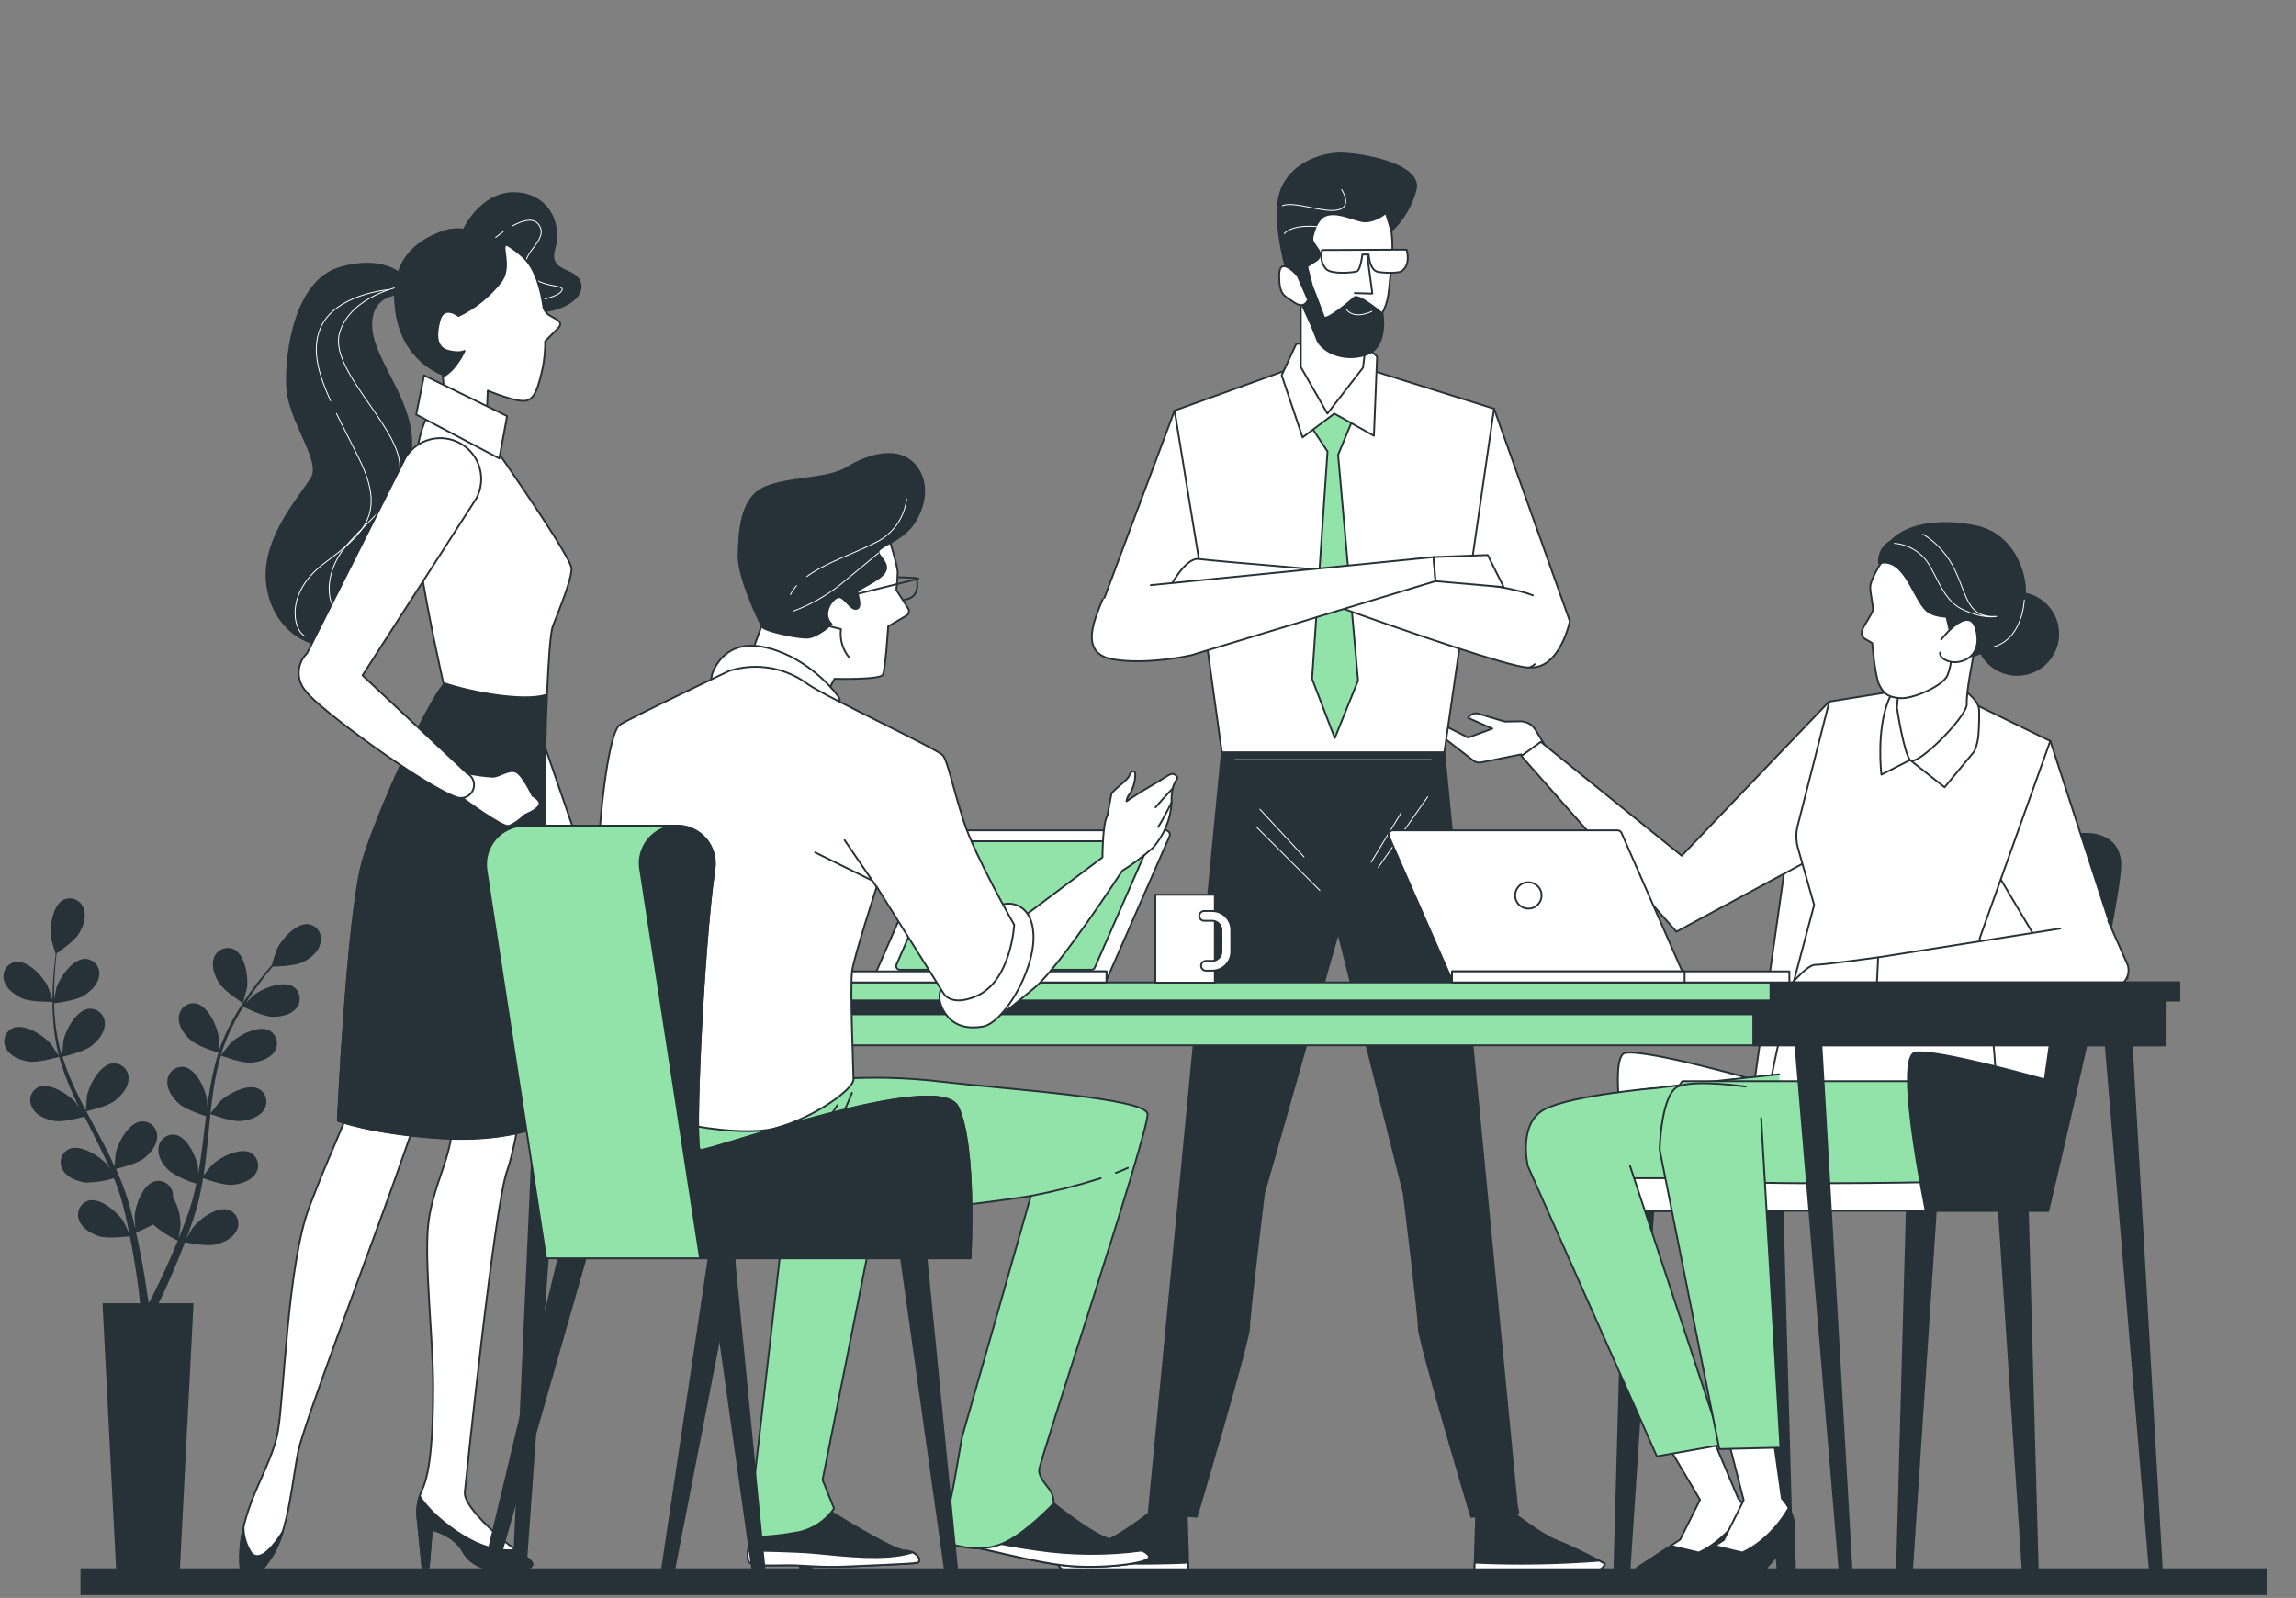 <svg width="546" height="380" viewBox="0 0 546 380" fill="none" xmlns="http://www.w3.org/2000/svg">
<rect x="0" y="0" width="546" height="380" fill="#808080" stroke="none"/>
<g style="mix-blend-mode:luminosity">
<path d="M460.411 286.947L454.596 374.779C454.563 375.225 454.364 375.643 454.037 375.949C453.71 376.255 453.279 376.426 452.832 376.428C452.596 376.428 452.363 376.38 452.147 376.288C451.93 376.197 451.734 376.062 451.57 375.892C451.407 375.723 451.279 375.522 451.195 375.302C451.111 375.083 451.072 374.848 451.081 374.613L453.471 286.947H460.411Z" fill="#263238" stroke="#263238" stroke-width="0.435" stroke-linecap="round" stroke-linejoin="round"/>
<path d="M475.289 286.947L481.104 374.779C481.133 375.224 481.33 375.642 481.655 375.948C481.98 376.254 482.409 376.425 482.855 376.428C483.091 376.428 483.325 376.38 483.542 376.289C483.759 376.197 483.956 376.062 484.121 375.893C484.285 375.724 484.414 375.523 484.499 375.303C484.585 375.083 484.626 374.849 484.619 374.613L482.203 286.998L475.289 286.947Z" fill="#263238" stroke="#263238" stroke-width="0.435" stroke-linecap="round" stroke-linejoin="round"/>
<path d="M416.981 286.947L422.797 374.779C422.826 375.224 423.023 375.642 423.348 375.948C423.673 376.254 424.102 376.425 424.548 376.428C424.784 376.428 425.017 376.38 425.235 376.289C425.452 376.197 425.649 376.062 425.813 375.893C425.978 375.724 426.107 375.523 426.192 375.303C426.278 375.083 426.318 374.849 426.312 374.613L423.883 286.998L416.981 286.947Z" fill="#263238" stroke="#263238" stroke-width="0.435" stroke-linecap="round" stroke-linejoin="round"/>
<path d="M393.221 286.947L387.406 374.779C387.374 375.225 387.174 375.643 386.847 375.949C386.52 376.255 386.09 376.426 385.642 376.428C385.407 376.426 385.174 376.378 384.957 376.285C384.741 376.193 384.545 376.058 384.38 375.889C384.216 375.72 384.087 375.521 384.001 375.301C383.915 375.082 383.873 374.848 383.878 374.613L386.307 286.998L393.221 286.947Z" fill="#263238" stroke="#263238" stroke-width="0.435" stroke-linecap="round" stroke-linejoin="round"/>
<path d="M494.537 198.401C494.537 198.401 436.511 196.229 431.603 196.229C426.695 196.229 425.558 198.401 425.558 198.401L417.276 256.798C417.276 256.798 391.522 249.449 386.473 250.408C381.425 251.366 388.966 288.009 388.966 288.009H418.107L418.631 285.811H484.428L501.899 202.581C500.838 198.772 494.537 198.401 494.537 198.401Z" fill="white" stroke="#263238" stroke-width="0.435" stroke-linecap="round" stroke-linejoin="round"/>
<path d="M472.452 234.93C472.452 234.93 478.357 273.273 471.583 277.746C470.535 278.436 464.847 281.708 459.53 281.172C455.261 280.737 425.098 281.172 425.098 281.172C425.098 281.172 420.906 273.196 420.062 267.317C419.219 261.438 425.814 236.208 425.814 236.208L472.452 234.93Z" fill="white" stroke="#263238" stroke-width="0.435" stroke-linecap="round" stroke-linejoin="round"/>
<path d="M423.052 255.471C423.052 255.471 379.392 260.008 377.334 261.235C375.277 262.462 365.832 270.706 367.455 276.061C369.078 281.416 364.988 281.825 368.733 282.656C372.478 283.487 425.558 283.474 425.558 283.474" fill="#92E3A9"/>
<path d="M423.052 255.471C423.052 255.471 379.392 260.008 377.334 261.235C375.277 262.462 365.832 270.706 367.455 276.061C369.078 281.416 364.988 281.825 368.733 282.656C372.478 283.487 425.558 283.474 425.558 283.474" stroke="#263238" stroke-width="0.435" stroke-linecap="round" stroke-linejoin="round"/>
<path d="M383.342 287.941H487.086V280.196H383.342V287.941Z" fill="white" stroke="#263238" stroke-width="0.435" stroke-linecap="round" stroke-linejoin="round"/>
<path d="M462.585 257.119H400.085C400.085 257.119 396.801 260.826 396.379 268.622C395.957 276.419 396.801 278.093 402.565 280.125C408.329 282.157 459.53 281.122 459.53 281.122" fill="#92E3A9"/>
<path d="M462.585 257.119H400.085C400.085 257.119 396.801 260.826 396.379 268.622C395.957 276.419 396.801 278.093 402.565 280.125C408.329 282.157 459.53 281.122 459.53 281.122" stroke="#263238" stroke-width="0.435" stroke-linecap="round" stroke-linejoin="round"/>
<path d="M413.339 356.298L406.795 340.795L396.072 342.827L404.277 356.656L399.548 366.127L389.323 372.812C389.323 372.812 388.135 373.987 393.247 373.591C398.36 373.195 408.968 373.591 408.968 373.591L415.652 365.731C415.652 365.731 418.081 361.73 413.339 356.298Z" fill="white" stroke="#263238" stroke-width="0.435" stroke-linecap="round" stroke-linejoin="round"/>
<path d="M416.201 363.072L416.47 373.208H414.872L412.738 368.146L416.201 363.072Z" fill="#263238" stroke="#263238" stroke-width="0.435" stroke-linecap="round" stroke-linejoin="round"/>
<path d="M408.98 373.642L415.665 365.781C415.665 365.781 417.39 362.854 415.013 358.637C410.258 366.765 403.932 369.207 403.932 369.207L397.337 367.622L389.336 372.862C389.336 372.862 388.147 374.038 393.259 373.642C398.372 373.245 408.98 373.642 408.98 373.642Z" fill="#263238" stroke="#263238" stroke-width="0.435" stroke-linecap="round" stroke-linejoin="round"/>
<path d="M387.636 277.295L409.555 343.565L394.001 346.326L363.326 277.308C363.326 277.308 360.86 267.006 367.442 263.722C374.024 260.437 393.387 258.775 393.387 258.775" fill="#92E3A9"/>
<path d="M387.636 277.295L409.555 343.565L394.001 346.326L363.326 277.308C363.326 277.308 360.86 267.006 367.442 263.722C374.024 260.437 393.387 258.775 393.387 258.775" stroke="#263238" stroke-width="0.435" stroke-linecap="round" stroke-linejoin="round"/>
<path d="M457.945 287.929C457.945 287.929 450.391 251.235 455.452 250.327C460.514 249.42 486.255 256.718 486.255 256.718L494.537 198.398C494.537 198.398 503.279 197.017 504.199 204.788C505.12 212.559 487.086 287.929 487.086 287.929H457.945Z" fill="#263238" stroke="#263238" stroke-width="0.435" stroke-linecap="round" stroke-linejoin="round"/>
<path d="M369.001 179.894L365.103 173.504C364.727 172.892 364.198 172.388 363.569 172.043C362.939 171.698 362.23 171.523 361.512 171.536L357.843 171.599L351.568 169.721C351.169 169.604 350.745 169.609 350.349 169.734C349.953 169.859 349.603 170.099 349.344 170.424L349.114 170.718L354.891 173.274L349.127 175.395L343.005 172.29C342.763 172.166 342.486 172.131 342.222 172.192C341.957 172.253 341.723 172.405 341.56 172.622C341.374 172.863 341.292 173.168 341.33 173.469C341.368 173.771 341.525 174.045 341.765 174.232L350.328 180.84C350.597 181.049 350.906 181.198 351.237 181.277C351.568 181.356 351.911 181.364 352.245 181.3L361.716 179.396L364.362 182.284L369.001 179.894Z" fill="white" stroke="#263238" stroke-width="0.435" stroke-linecap="round" stroke-linejoin="round"/>
<path d="M435.028 166.781L399.919 203.501L366.407 176.418L361.78 179.78L398.653 221.561L430.619 204.345L435.028 166.781Z" fill="white" stroke="#263238" stroke-width="0.435" stroke-linecap="round" stroke-linejoin="round"/>
<path d="M487.559 176.16L505.963 232.716L490.089 233.177L474.305 206.63C474.305 206.63 483.175 179.854 487.559 176.16Z" fill="white" stroke="#263238" stroke-width="0.435" stroke-linecap="round" stroke-linejoin="round"/>
<path d="M467.53 166.447L487.558 176.225L470.789 223.119L472.77 236.194L425.812 236.27L431.411 215.207L427.576 201.71C427.079 199.959 427.052 198.107 427.5 196.342L435.015 166.844L454.749 163.674L467.53 166.447Z" fill="white" stroke="#263238" stroke-width="0.435" stroke-linecap="round" stroke-linejoin="round"/>
<path d="M466.572 163.7C466.572 163.7 470.508 166.359 470.636 168.723C470.7 170.116 470.636 172.557 470.508 174.423C470.438 175.881 470.105 177.315 469.524 178.654L462.431 187.217L454.225 180.737L447.413 184.214C447.413 184.214 446.135 173.772 449.113 166.486C452.091 159.201 465.051 161.872 466.572 163.7Z" fill="white" stroke="#263238" stroke-width="0.435" stroke-linecap="round" stroke-linejoin="round"/>
<path d="M472.208 143.441C472.208 143.441 470.598 149.231 469.844 153.065C469.089 156.9 467.569 164.568 467.709 167.444C467.85 170.32 455.746 182.564 454.225 180.736C452.704 178.909 451.106 168.288 451.106 168.288L452.615 151.11C452.615 151.11 468.386 133.638 472.208 143.441Z" fill="white" stroke="#263238" stroke-width="0.435" stroke-linecap="round" stroke-linejoin="round"/>
<path d="M446.915 134.497C446.915 134.497 444.755 138.063 444.755 139.61C444.755 141.156 445.509 144.185 445.381 145.067C445.253 145.949 443.106 148.901 442.825 149.898C442.683 150.304 442.695 150.747 442.857 151.145C443.02 151.543 443.322 151.868 443.707 152.058C444.228 152.326 444.736 152.62 445.227 152.94C445.227 152.94 445.867 160.813 446.889 162.846C447.912 164.878 448.793 165.773 451.835 166.028C454.877 166.284 462.124 163.101 463.134 160.558C464.143 158.014 464.284 154.972 464.412 151.292C464.54 147.611 461.996 142.345 460.092 137.322C458.187 132.299 450.212 129.538 446.915 134.497Z" fill="white" stroke="#263238" stroke-width="0.435" stroke-linecap="round" stroke-linejoin="round"/>
<path d="M479.698 160.494C485.084 160.494 489.45 156.128 489.45 150.742C489.45 145.356 485.084 140.99 479.698 140.99C474.312 140.99 469.946 145.356 469.946 150.742C469.946 156.128 474.312 160.494 479.698 160.494Z" fill="#263238" stroke="#263238" stroke-width="0.435" stroke-linecap="round" stroke-linejoin="round"/>
<path d="M446.864 133.946C446.864 133.946 450.788 130.559 457.843 137.294C464.898 144.03 462.214 153.769 466.93 155.789C471.646 157.808 480.376 147.711 481.385 142.675C482.395 137.64 479.366 127.197 469.946 125.178C460.527 123.159 448.985 124.539 446.864 133.946Z" fill="#263238" stroke="#263238" stroke-width="0.435" stroke-linecap="round" stroke-linejoin="round"/>
<path d="M446.863 133.944C446.78 133.152 446.878 132.352 447.15 131.603C447.422 130.855 447.862 130.178 448.435 129.625C449.008 129.072 449.699 128.656 450.457 128.41C451.214 128.164 452.018 128.094 452.807 128.206C459.197 128.551 459.862 138.635 463.223 142.674C466.585 146.713 468.272 146.035 468.272 146.035C468.272 146.035 462.559 147.71 458.852 145.69C455.146 143.671 453.356 132.283 446.863 133.944Z" fill="#263238" stroke="#263238" stroke-width="0.435" stroke-linecap="round" stroke-linejoin="round"/>
<path d="M457.305 127.035C460.668 129.112 463.337 132.142 464.974 135.739C467.875 141.887 467.875 146.961 474.764 146.603C474.764 146.603 471.505 147.332 466.431 144.788C461.357 142.245 460.271 135.011 457.011 132.109C455.234 130.426 452.933 129.403 450.493 129.208" stroke="white" stroke-width="0.218" stroke-linecap="round" stroke-linejoin="round"/>
<path d="M481.385 142.674C481.385 142.674 481.091 151.902 474.011 153.844" stroke="white" stroke-width="0.218" stroke-linecap="round" stroke-linejoin="round"/>
<path d="M461.626 152.093C461.626 152.093 468.374 143.261 469.959 149.856C471.544 156.451 466.125 158.061 463.568 157.307C461.012 156.553 461.37 155.186 461.37 155.186" fill="white"/>
<path d="M461.626 152.093C461.626 152.093 468.374 143.261 469.959 149.856C471.544 156.451 466.125 158.061 463.568 157.307C461.012 156.553 461.37 155.186 461.37 155.186" stroke="#263238" stroke-width="0.435" stroke-linecap="round" stroke-linejoin="round"/>
<path d="M446.607 227.668C446.607 227.668 433.724 229.457 431.577 229.457C429.43 229.457 424.062 236.257 424.062 236.257H447.681L446.607 227.668Z" fill="white" stroke="#263238" stroke-width="0.435" stroke-linecap="round" stroke-linejoin="round"/>
<path d="M501.336 219.004L505.963 229.433C506.17 230.047 506.229 230.701 506.136 231.343C506.043 231.984 505.799 232.594 505.426 233.124C505.052 233.653 504.559 234.087 503.986 234.389C503.413 234.692 502.776 234.855 502.128 234.865L446.275 235.185L446.633 227.669L489.935 220.819" fill="white"/>
<path d="M501.336 219.004L505.963 229.433C506.17 230.047 506.229 230.701 506.136 231.343C506.043 231.984 505.799 232.594 505.426 233.124C505.052 233.653 504.559 234.087 503.986 234.389C503.413 234.692 502.776 234.855 502.128 234.865L446.275 235.185L446.633 227.669L489.935 220.819" stroke="#263238" stroke-width="0.435" stroke-linecap="round" stroke-linejoin="round"/>
<path d="M426.58 363.072L426.848 373.208H425.251L423.116 368.146L426.58 363.072Z" fill="#263238" stroke="#263238" stroke-width="0.435" stroke-linecap="round" stroke-linejoin="round"/>
<path d="M423.717 356.3L421.66 341.551L410.949 342.241L414.656 356.76L409.927 366.231L399.702 372.916C399.702 372.916 398.526 374.091 403.638 373.695C408.751 373.299 419.359 373.695 419.359 373.695L426.044 365.835C426.044 365.835 428.459 361.732 423.717 356.3Z" fill="white" stroke="#263238" stroke-width="0.435" stroke-linecap="round" stroke-linejoin="round"/>
<path d="M419.359 373.642L426.044 365.781C426.044 365.781 427.769 362.854 425.379 358.637C420.624 366.765 414.298 369.207 414.298 369.207L407.715 367.622L399.702 372.862C399.702 372.862 398.526 374.038 403.638 373.642C408.751 373.245 419.359 373.642 419.359 373.642Z" fill="#263238" stroke="#263238" stroke-width="0.435" stroke-linecap="round" stroke-linejoin="round"/>
<path d="M418.808 265.882L423.397 344.256L408.865 344.601L394.678 273.398C394.678 273.398 394.946 259.837 399.279 258.278C403.612 256.718 415.115 258.393 415.115 258.393" fill="#92E3A9"/>
<path d="M418.808 265.882L423.397 344.256L408.865 344.601L394.678 273.398C394.678 273.398 394.946 259.837 399.279 258.278C403.612 256.718 415.115 258.393 415.115 258.393" stroke="#263238" stroke-width="0.435" stroke-linecap="round" stroke-linejoin="round"/>
<path d="M355.287 97.188L373.321 147.737C373.321 147.737 370.944 159.176 363.786 158.703C356.629 158.23 354.724 148.21 352.82 146.778C350.916 145.347 348.053 134.38 348.053 134.38L355.287 97.188Z" fill="white" stroke="#263238" stroke-width="0.435" stroke-linecap="round" stroke-linejoin="round"/>
<path d="M308.636 87.057L279.316 97.639L290.564 178.94H343.465L355.287 97.192L323.641 87.287L308.636 87.057Z" fill="white" stroke="#263238" stroke-width="0.435" stroke-linecap="round" stroke-linejoin="round"/>
<path d="M311.46 100.982L315.69 107.36L312.022 161.449L317.416 175.534L322.95 161.833L318.208 108.165L322.017 98.95L316.739 92.01L311.46 100.982Z" fill="#92E3A9" stroke="#263238" stroke-width="0.435" stroke-linecap="round" stroke-linejoin="round"/>
<path d="M317.315 98.354L309.761 104.016L304.79 89.254L308.253 81.777L323.706 81.406L327.476 84.793L326.722 103.633L317.315 98.354Z" fill="white" stroke="#263238" stroke-width="0.435" stroke-linecap="round" stroke-linejoin="round"/>
<path d="M325.302 77.944L324.127 87.44L315.665 98.355L309.339 87.287V69.482C309.339 69.482 320.42 72.256 325.302 77.944Z" fill="white" stroke="#263238" stroke-width="0.435" stroke-linecap="round" stroke-linejoin="round"/>
<path d="M304.993 58.204C304.993 49.577 311.282 42.586 319.052 42.586C326.823 42.586 331.131 49.961 331.131 58.588C331.131 61.374 330.555 66.154 330.325 68.698C329.929 73.043 328.613 74.884 326.044 78.782C317.621 91.563 310.706 72.813 307.166 66.512C305.733 63.978 304.984 61.115 304.993 58.204Z" fill="white" stroke="#263238" stroke-width="0.435" stroke-linecap="round" stroke-linejoin="round"/>
<path d="M325.162 60.914L326.35 69.823L322.171 69.707" fill="white"/>
<path d="M325.162 60.914L326.35 69.823L322.171 69.707" stroke="#263238" stroke-width="0.435" stroke-linecap="round" stroke-linejoin="round"/>
<path d="M334.492 59.369L314.401 59.459C314.154 60.24 314.116 61.072 314.291 61.873C314.466 62.673 314.847 63.414 315.397 64.022C316.676 65.3 321.877 64.852 322.708 64.52C323.539 64.188 323.986 60.532 323.986 60.532H325.482C325.482 60.532 325.648 64.367 327.795 64.686C329.942 65.006 332.741 64.903 333.278 64.52C335.655 62.922 334.492 59.369 334.492 59.369Z" fill="white" stroke="#263238" stroke-width="0.435" stroke-linecap="round" stroke-linejoin="round"/>
<path d="M307.473 67.959C307.473 67.959 311.998 77.225 313.071 80.433C314.145 83.642 319.462 86.147 324.843 84.357C330.223 82.568 328.766 74.605 328.766 74.605C328.766 74.605 323.053 69.723 321.992 70.771C320.932 71.819 315.206 76.484 314.848 75.411C314.49 74.337 311.998 67.921 311.998 67.921L310.835 63.371L313.225 61.837C313.57 61.55 313.794 61.143 313.853 60.698C313.912 60.253 313.802 59.802 313.544 59.434L312.419 57.811C312.281 57.612 312.183 57.388 312.133 57.151C312.082 56.913 312.08 56.669 312.125 56.431C312.419 55.038 313.225 52.149 315.091 51.318C317.647 50.257 320.753 51.804 323.616 52.52C326.479 53.235 329.584 50.654 329.584 50.654L330.862 54.897C333.696 52.237 335.71 48.822 336.665 45.056C338.097 38.984 323.462 36.492 318.772 36.492C314.081 36.492 306.642 39.048 304.495 45.771C302.348 52.494 306.208 66.758 307.473 67.959Z" fill="#263238" stroke="#263238" stroke-width="0.435" stroke-linecap="round" stroke-linejoin="round"/>
<path d="M319.052 45.092C319.052 45.092 321.711 49.08 318.221 49.91C314.732 50.741 307.933 47.75 304.942 48.913" stroke="white" stroke-width="0.218" stroke-linecap="round" stroke-linejoin="round"/>
<path d="M313.071 53.887C313.071 53.887 307.6 53.222 305.402 55.548" stroke="white" stroke-width="0.218" stroke-linecap="round" stroke-linejoin="round"/>
<path d="M326.235 74.043C326.235 74.043 322.209 76.139 320.215 73.647" stroke="white" stroke-width="0.218" stroke-linecap="round" stroke-linejoin="round"/>
<path d="M308.15 65.134C308.15 65.134 304.2 60.788 304.2 65.53C304.2 70.272 305.389 70.272 307.753 71.92C310.118 73.569 310.923 71.524 310.923 71.524" fill="white"/>
<path d="M308.15 65.134C308.15 65.134 304.2 60.788 304.2 65.53C304.2 70.272 305.389 70.272 307.753 71.92C310.118 73.569 310.923 71.524 310.923 71.524" stroke="#263238" stroke-width="0.435" stroke-linecap="round" stroke-linejoin="round"/>
<path d="M360.885 359.75H361.063L360.718 358.012L343.464 178.949H290.563L273.168 359.738H273.36L284.581 360.696C284.581 360.696 297.03 318.902 297.03 315.783C297.03 312.665 300.583 283.831 300.583 283.831L318.234 221.779L333.84 283.831C333.84 283.831 337.393 312.729 337.393 315.783C337.393 318.838 349.854 360.722 349.854 360.722L360.412 359.814H360.885V359.75Z" fill="#263238" stroke="#263238" stroke-width="0.435" stroke-linecap="round" stroke-linejoin="round"/>
<path d="M339.515 189.482L327.744 206.29" stroke="white" stroke-width="0.218" stroke-linecap="round" stroke-linejoin="round"/>
<path d="M333.214 193.268L326.069 205.039" stroke="white" stroke-width="0.218" stroke-linecap="round" stroke-linejoin="round"/>
<path d="M299.6 192.438L310.093 203.774" stroke="white" stroke-width="0.218" stroke-linecap="round" stroke-linejoin="round"/>
<path d="M298.756 196.627L313.876 211.76" stroke="white" stroke-width="0.218" stroke-linecap="round" stroke-linejoin="round"/>
<path d="M293.707 180.664H340.358" stroke="white" stroke-width="0.218" stroke-linecap="round" stroke-linejoin="round"/>
<path d="M273.36 359.742C273.36 359.742 266.624 365.046 262.739 366.503C258.853 367.96 251.594 371.833 251.594 371.833C251.594 371.833 251.594 374.261 257.895 374.261H282.626L282.204 359.742H273.36Z" fill="#263238" stroke="#263238" stroke-width="0.435" stroke-linecap="round" stroke-linejoin="round"/>
<path d="M282.536 371.614C272.661 372.065 262.766 371.907 252.91 371.141L251.632 371.831C251.632 371.831 251.632 374.259 257.933 374.259H282.664L282.536 371.614Z" fill="white" stroke="#263238" stroke-width="0.435" stroke-linecap="round" stroke-linejoin="round"/>
<path d="M359.862 359.742C359.862 359.742 366.611 365.046 370.483 366.503C374.356 367.96 381.641 371.833 381.641 371.833C381.641 371.833 381.641 374.261 375.327 374.261H350.609L351.056 359.742H359.862Z" fill="#263238" stroke="#263238" stroke-width="0.435" stroke-linecap="round" stroke-linejoin="round"/>
<path d="M350.686 371.614C360.561 372.065 370.456 371.907 380.312 371.141L381.59 371.831C381.59 371.831 381.59 374.259 375.276 374.259H350.609L350.686 371.614Z" fill="white" stroke="#263238" stroke-width="0.435" stroke-linecap="round" stroke-linejoin="round"/>
<path d="M279.316 97.635L259.838 149.641H278.524L285.502 135.454L279.316 97.635Z" fill="white" stroke="#263238" stroke-width="0.435" stroke-linecap="round" stroke-linejoin="round"/>
<path d="M364.528 141.589C356.731 138.368 331.719 136.771 330.415 136.771C329.111 136.771 288.455 133.422 285.119 132.936C281.783 132.451 277.961 140.094 277.961 140.094L295.599 139.608L317.059 143.902C317.059 143.902 360.514 159.636 363.786 158.69C364.232 158.542 364.636 158.287 364.962 157.949" fill="white"/>
<path d="M364.528 141.589C356.731 138.368 331.719 136.771 330.415 136.771C329.111 136.771 288.455 133.422 285.119 132.936C281.783 132.451 277.961 140.094 277.961 140.094L295.599 139.608L317.059 143.902C317.059 143.902 360.514 159.636 363.786 158.69C364.232 158.542 364.636 158.287 364.962 157.949" stroke="#263238" stroke-width="0.435" stroke-linecap="round" stroke-linejoin="round"/>
<path d="M273.667 139.148L340.896 132.477L341.382 138.19L283.202 155.84C283.202 155.84 272.722 158.218 264.606 156.786C256.49 155.355 260.324 147.251 262.228 142.484" fill="white"/>
<path d="M273.667 139.148L340.896 132.477L341.382 138.19L283.202 155.84C283.202 155.84 272.722 158.218 264.606 156.786C256.49 155.355 260.324 147.251 262.228 142.484" stroke="#263238" stroke-width="0.435" stroke-linecap="round" stroke-linejoin="round"/>
<path d="M340.908 132.478L353.779 131.992L357.588 139.622L341.381 138.204L340.908 132.478Z" fill="white" stroke="#263238" stroke-width="0.435" stroke-linecap="round" stroke-linejoin="round"/>
<path d="M426.632 244.613L437.611 375.325C437.64 375.52 437.708 375.707 437.812 375.874C437.916 376.042 438.053 376.186 438.214 376.299C438.376 376.411 438.559 376.489 438.752 376.529C438.945 376.568 439.144 376.567 439.336 376.527C439.665 376.445 439.954 376.248 440.148 375.971C440.343 375.694 440.432 375.356 440.397 375.019L432.92 244.652L426.632 244.613Z" fill="#263238" stroke="#263238" stroke-width="0.435" stroke-linecap="round" stroke-linejoin="round"/>
<path d="M500.417 244.613L511.434 375.76C511.461 375.956 511.529 376.143 511.632 376.312C511.735 376.48 511.872 376.625 512.034 376.738C512.196 376.851 512.38 376.929 512.574 376.967C512.767 377.006 512.967 377.004 513.16 376.961C513.489 376.88 513.777 376.683 513.972 376.405C514.167 376.128 514.255 375.79 514.221 375.453L506.718 244.613H500.417Z" fill="#263238" stroke="#263238" stroke-width="0.435" stroke-linecap="round" stroke-linejoin="round"/>
<path d="M195.921 244.613L190.182 374.188C190.15 374.528 190.241 374.868 190.438 375.147C190.635 375.426 190.925 375.625 191.256 375.709C191.445 375.758 191.644 375.765 191.837 375.731C192.03 375.696 192.213 375.621 192.374 375.509C192.535 375.398 192.671 375.253 192.771 375.084C192.871 374.916 192.934 374.728 192.955 374.533L202.247 244.613H195.921Z" fill="#263238" stroke="#263238" stroke-width="0.435" stroke-linecap="round" stroke-linejoin="round"/>
<path d="M127.913 244.616L122.136 373.705C122.108 374.046 122.201 374.386 122.4 374.664C122.599 374.943 122.891 375.142 123.223 375.225C123.413 375.272 123.61 375.278 123.802 375.243C123.994 375.207 124.177 375.131 124.337 375.02C124.498 374.909 124.633 374.765 124.734 374.598C124.835 374.43 124.899 374.244 124.923 374.05L134.176 244.564L127.913 244.616Z" fill="#263238" stroke="#263238" stroke-width="0.435" stroke-linecap="round" stroke-linejoin="round"/>
<path d="M514.784 237.365H123.823V248.587H514.784V237.365Z" fill="#92E3A9" stroke="#263238" stroke-width="0.435" stroke-linecap="round" stroke-linejoin="round"/>
<path d="M514.784 237.365H123.823V241.212H514.784V237.365Z" fill="#263238" stroke="#263238" stroke-width="0.435" stroke-linecap="round" stroke-linejoin="round"/>
<path d="M514.771 237.365H416.944V248.587H514.771V237.365Z" fill="#263238" stroke="#263238" stroke-width="0.435" stroke-linecap="round" stroke-linejoin="round"/>
<path d="M518.26 233.633H120.333V237.914H518.26V233.633Z" fill="#92E3A9" stroke="#263238" stroke-width="0.435" stroke-linecap="round" stroke-linejoin="round"/>
<path d="M518.247 233.633H421.021V237.914H518.247V233.633Z" fill="#263238" stroke="#263238" stroke-width="0.435" stroke-linecap="round" stroke-linejoin="round"/>
<path d="M208.971 233.252H262.37C262.574 233.253 262.773 233.195 262.944 233.083C263.114 232.972 263.248 232.813 263.329 232.626L278.117 198.909C278.185 198.751 278.212 198.579 278.197 198.407C278.181 198.236 278.123 198.071 278.028 197.928C277.933 197.784 277.804 197.667 277.652 197.586C277.5 197.505 277.33 197.464 277.158 197.465H223.759C223.559 197.465 223.363 197.523 223.195 197.632C223.027 197.74 222.894 197.896 222.813 198.078L208.076 231.795C208.007 231.949 207.977 232.117 207.988 232.285C207.999 232.453 208.051 232.616 208.139 232.76C208.227 232.903 208.349 233.023 208.494 233.109C208.639 233.195 208.803 233.244 208.971 233.252Z" fill="white" stroke="#263238" stroke-width="0.435" stroke-linecap="round" stroke-linejoin="round"/>
<path d="M213.98 230.621H259.545C259.715 230.621 259.882 230.572 260.025 230.479C260.168 230.386 260.281 230.253 260.35 230.097L272.965 201.327C273.033 201.191 273.065 201.04 273.058 200.888C273.051 200.737 273.004 200.589 272.923 200.461C272.842 200.332 272.729 200.227 272.596 200.154C272.462 200.082 272.312 200.046 272.16 200.049H226.595C226.421 200.048 226.25 200.098 226.105 200.194C225.959 200.289 225.845 200.426 225.777 200.586L213.188 229.382C213.129 229.515 213.103 229.661 213.114 229.806C213.125 229.951 213.172 230.092 213.251 230.215C213.329 230.337 213.437 230.439 213.564 230.51C213.691 230.581 213.834 230.619 213.98 230.621Z" fill="#92E3A9" stroke="#263238" stroke-width="0.435" stroke-linecap="round" stroke-linejoin="round"/>
<path d="M263.111 231.014H182.884V233.634H263.111V231.014Z" fill="white" stroke="#263238" stroke-width="0.435" stroke-linecap="round" stroke-linejoin="round"/>
<path d="M263.123 231.014H224.23V233.634H263.123V231.014Z" fill="white" stroke="#263238" stroke-width="0.435" stroke-linecap="round" stroke-linejoin="round"/>
<path d="M288.89 212.777H274.742V233.687H288.89V212.777Z" fill="white" stroke="#263238" stroke-width="0.435" stroke-linecap="round" stroke-linejoin="round"/>
<path d="M288.264 230.833H286.782C286.473 230.833 286.177 230.711 285.959 230.493C285.741 230.275 285.619 229.979 285.619 229.67C285.619 229.362 285.741 229.066 285.959 228.848C286.177 228.63 286.473 228.507 286.782 228.507H288.264C288.85 228.504 289.41 228.27 289.824 227.856C290.238 227.442 290.472 226.882 290.475 226.296V221.184C290.472 220.598 290.238 220.038 289.824 219.624C289.41 219.21 288.85 218.976 288.264 218.973H286.36C286.207 218.973 286.056 218.943 285.915 218.884C285.774 218.826 285.645 218.74 285.537 218.632C285.429 218.524 285.344 218.396 285.285 218.255C285.227 218.114 285.197 217.962 285.197 217.81C285.197 217.657 285.227 217.506 285.285 217.364C285.344 217.223 285.429 217.095 285.537 216.987C285.645 216.879 285.774 216.793 285.915 216.735C286.056 216.677 286.207 216.646 286.36 216.646H288.264C288.86 216.646 289.45 216.764 290.001 216.992C290.551 217.22 291.051 217.554 291.473 217.975C291.894 218.397 292.228 218.897 292.456 219.447C292.684 219.998 292.802 220.588 292.802 221.184V226.296C292.802 226.892 292.684 227.482 292.456 228.033C292.228 228.583 291.894 229.083 291.473 229.505C291.051 229.926 290.551 230.26 290.001 230.488C289.45 230.716 288.86 230.833 288.264 230.833Z" fill="white" stroke="#263238" stroke-width="0.435" stroke-linecap="round" stroke-linejoin="round"/>
<path d="M399.434 233.252H346.035C345.834 233.251 345.637 233.191 345.469 233.08C345.301 232.969 345.169 232.811 345.089 232.626L330.301 198.909C330.234 198.752 330.206 198.581 330.221 198.41C330.236 198.24 330.293 198.076 330.386 197.933C330.48 197.79 330.608 197.672 330.758 197.591C330.908 197.509 331.076 197.466 331.247 197.465H384.647C384.849 197.464 385.046 197.521 385.216 197.63C385.387 197.739 385.522 197.895 385.605 198.078L400.393 231.795C400.46 231.954 400.487 232.127 400.472 232.299C400.456 232.47 400.398 232.636 400.304 232.78C400.209 232.924 400.08 233.043 399.928 233.125C399.777 233.207 399.607 233.251 399.434 233.252Z" fill="white" stroke="#263238" stroke-width="0.435" stroke-linecap="round" stroke-linejoin="round"/>
<path d="M345.294 233.633H425.521V231.013H345.294V233.633Z" fill="white" stroke="#263238" stroke-width="0.435" stroke-linecap="round" stroke-linejoin="round"/>
<path d="M345.293 233.633H400.609V231.013H345.293V233.633Z" fill="white" stroke="#263238" stroke-width="0.435" stroke-linecap="round" stroke-linejoin="round"/>
<path d="M366.229 211.463C366.518 212.01 366.64 212.631 366.578 213.247C366.516 213.863 366.274 214.447 365.881 214.926C365.489 215.404 364.964 215.757 364.372 215.939C363.781 216.12 363.148 216.123 362.555 215.947C361.961 215.771 361.433 215.424 361.036 214.949C360.639 214.474 360.392 213.892 360.324 213.277C360.256 212.661 360.372 212.04 360.656 211.49C360.94 210.94 361.38 210.486 361.922 210.185C362.662 209.785 363.532 209.695 364.339 209.934C365.147 210.174 365.826 210.724 366.229 211.463Z" fill="white" stroke="#263238" stroke-width="0.435" stroke-linecap="round" stroke-linejoin="round"/>
<path d="M116.524 112.219L120.461 151.112L138.354 202.914L132.232 206.416L111.22 158.998L100.727 118.29C100.727 118.29 99.845 106.046 104.229 104.231C108.613 102.416 114.773 104.346 116.524 112.219Z" fill="white" stroke="#263238" stroke-width="0.435" stroke-linecap="round" stroke-linejoin="round"/>
<path d="M138.405 202.965C138.405 202.965 142.342 211.285 142.789 213.471C143.237 215.656 143.684 220.117 141.958 222.111C139.875 224.514 137.971 222.66 137.971 222.66C137.971 222.66 132.718 221.382 132.718 216.973C132.718 212.563 132.283 206.467 132.283 206.467L138.405 202.965Z" fill="white" stroke="#263238" stroke-width="0.435" stroke-linecap="round" stroke-linejoin="round"/>
<path d="M134.111 216.016L141.486 217.933" stroke="#263238" stroke-width="0.435" stroke-linecap="round" stroke-linejoin="round"/>
<path d="M135.875 211.042L137.971 214.339C137.971 214.339 133.088 222.685 135.708 220.5C138.328 218.314 143.224 215.656 142.789 213.47C142.049 211.177 141.072 208.966 139.875 206.875" fill="white"/>
<path d="M135.875 211.042L137.971 214.339C137.971 214.339 133.088 222.685 135.708 220.5C138.328 218.314 143.224 215.656 142.789 213.47C142.049 211.177 141.072 208.966 139.875 206.875" stroke="#263238" stroke-width="0.435" stroke-linecap="round" stroke-linejoin="round"/>
<path d="M95.601 65.482C95.601 65.482 91.102 60.625 80.724 63.744C70.346 66.863 67.943 83.478 68.263 91.773C68.582 100.068 76.57 109.424 74.155 113.577C71.739 117.731 62.728 127.419 63.419 137.861C64.109 148.304 72.761 156.547 85.223 152.739C97.684 148.93 95.601 133.682 93.122 128.109C90.642 122.537 95.895 120.147 97.621 108.03C99.346 95.914 88.278 85.881 88.278 77.228C88.278 68.575 97.224 69.968 97.224 69.968L95.601 65.482Z" fill="#263238" stroke="#263238" stroke-width="0.435" stroke-linecap="round" stroke-linejoin="round"/>
<path d="M80.009 98.328C81.645 101.702 83.549 105.307 85.441 109.192C91.755 122.075 86.821 126.728 77.223 133.86C67.624 140.991 69.822 149.759 72.289 151.114" stroke="white" stroke-width="0.218" stroke-linecap="round" stroke-linejoin="round"/>
<path d="M92.304 68.893C92.304 68.893 79.421 69.992 76.123 78.21C74.129 83.207 75.663 88.805 78.603 95.324" stroke="white" stroke-width="0.218" stroke-linecap="round" stroke-linejoin="round"/>
<path d="M82.885 147.904C83.876 148.277 84.933 148.442 85.991 148.39" stroke="white" stroke-width="0.218" stroke-linecap="round" stroke-linejoin="round"/>
<path d="M95.601 68.035C95.601 68.035 83.536 70.221 80.8 78.989C78.065 87.756 94.233 100.716 95.051 110.251C95.869 119.786 84.354 125.358 80.264 132.759C77.388 137.948 77.707 143.661 80.737 146.537" stroke="white" stroke-width="0.218" stroke-linecap="round" stroke-linejoin="round"/>
<path d="M126.557 244.504C126.557 244.504 123.579 270.219 120.589 278.425C117.598 286.63 110.901 351.111 110.53 354.843C110.159 358.575 120.218 367.138 124.321 369.758C128.424 372.379 126.557 373.107 122.084 373.478C117.611 373.848 112.396 373.107 110.159 369.004C107.923 364.902 102.695 363.79 102.695 363.79L101.954 372.736H100.459L99.347 361.553C98.966 359.014 99.354 356.419 100.459 354.102C102.325 349.999 103.015 341.423 103.015 329.818C103.015 318.212 100.778 299.616 101.89 290.669C103.002 281.722 107.488 275.012 107.488 267.561C107.488 260.11 107.859 248.926 107.859 248.926L126.557 244.504Z" fill="white" stroke="#263238" stroke-width="0.435" stroke-linecap="round" stroke-linejoin="round"/>
<path d="M99.347 361.555C99.05 359.632 99.212 357.665 99.82 355.816C102.133 359.727 108.766 365.032 113.879 367.14C116.651 368.341 119.673 368.849 122.685 368.623C123.286 369.07 123.848 369.454 124.321 369.761C128.424 372.317 126.558 373.109 122.084 373.48C117.611 373.851 112.396 373.109 110.159 369.006C107.923 364.904 102.695 363.792 102.695 363.792L101.954 372.739H100.459L99.347 361.555Z" fill="#263238" stroke="#263238" stroke-width="0.435" stroke-linecap="round" stroke-linejoin="round"/>
<path d="M104.932 248.606C104.932 248.606 98.541 267.611 92.636 284.01C86.732 300.408 72.506 338.061 71.011 344.771C69.516 351.481 68.774 363.789 64.62 370.128C60.467 376.468 56.415 379.446 57.156 368.262C57.898 357.079 64.62 348.874 66.103 340.297C67.585 331.721 68.34 300.791 73.554 287C78.769 273.21 84.367 262.026 85.057 257.923C85.567 253.841 85.815 249.73 85.799 245.615L104.932 248.606Z" fill="white" stroke="#263238" stroke-width="0.435" stroke-linecap="round" stroke-linejoin="round"/>
<path d="M57.922 363.471C57.977 365.579 58.634 367.628 59.814 369.376C61.961 371.778 65.425 367.113 67.227 364.263C66.637 366.319 65.778 368.287 64.671 370.117C60.568 376.444 56.465 379.434 57.206 368.251C57.33 366.642 57.569 365.045 57.922 363.471Z" fill="#263238" stroke="#263238" stroke-width="0.435" stroke-linecap="round" stroke-linejoin="round"/>
<path d="M101.992 98.584C101.992 98.584 99.755 100.45 98.26 113.129C96.764 125.808 106.095 165.314 106.095 165.314C106.095 165.314 90.067 191.566 86.335 204.616C82.603 217.665 80.366 266.553 80.366 266.553C80.366 266.553 88.201 269.544 104.228 270.656C120.256 271.768 128.832 267.678 128.832 267.678C128.832 267.678 129.573 197.906 129.573 187.157C129.573 176.408 130.327 151.958 131.439 148.98C132.551 146.002 135.913 138.167 135.913 135.189C135.913 132.211 113.495 100.45 113.495 100.45L101.992 98.584Z" fill="white" stroke="#263238" stroke-width="0.435" stroke-linecap="round" stroke-linejoin="round"/>
<path d="M86.297 204.613C89.237 194.388 101.404 167.19 105.75 162.512C112.358 164.71 124.41 166.883 129.791 165.272C129.625 169.107 129.535 183.422 129.535 187.09C129.535 197.903 128.794 267.611 128.794 267.611C128.794 267.611 120.218 271.713 104.19 270.589C88.163 269.464 80.328 266.486 80.328 266.486C80.328 266.486 82.565 217.662 86.297 204.613Z" fill="#263238" stroke="#263238" stroke-width="0.435" stroke-linecap="round" stroke-linejoin="round"/>
<path d="M110.261 54.642C110.261 54.642 114.262 45.926 122.173 45.926C130.085 45.926 133.599 52.955 131.848 59.103C130.097 65.251 137.114 63.5 137.996 67.462C138.878 71.424 132.283 74.044 128.768 74.044C125.253 74.044 110.261 54.642 110.261 54.642Z" fill="#263238" stroke="#263238" stroke-width="0.435" stroke-linecap="round" stroke-linejoin="round"/>
<path d="M121.816 53.747C124.168 52.469 126.928 51.548 128.206 53.542C130.673 57.377 123.005 60.393 125.471 64.508C127.938 68.624 133.971 67.525 133.69 68.892C133.408 70.26 129.587 71.078 129.587 71.078" stroke="white" stroke-width="0.218" stroke-linecap="round" stroke-linejoin="round"/>
<path d="M117.79 56.534C117.79 56.534 118.544 55.882 119.669 55.09" stroke="white" stroke-width="0.218" stroke-linecap="round" stroke-linejoin="round"/>
<path d="M130.545 74.925C129.986 74.509 129.545 73.954 129.267 73.314C128.628 68.598 127.248 63.959 124.64 61.351C120.696 57.638 115.666 55.287 110.287 54.641C108.694 54.407 107.069 54.556 105.545 55.076C98.758 57.453 92.93 62.144 94.183 73.455C95.563 85.917 105.264 89.035 105.264 89.035L105.954 96.704L115.642 101.203L115.987 92.895C115.987 92.895 122.557 95.656 124.934 95.311C127.311 94.966 128.053 91.847 129.088 87.348C129.468 85.295 129.656 83.211 129.65 81.124L132.552 78.235C134.2 76.561 132.577 76.152 130.545 74.925Z" fill="white" stroke="#263238" stroke-width="0.435" stroke-linecap="round" stroke-linejoin="round"/>
<path d="M94.157 73.455C92.879 62.144 98.733 57.453 105.519 55.076C107.043 54.556 108.669 54.407 110.261 54.641C113.928 55.132 117.458 56.357 120.639 58.245C118.697 57.849 122.007 63.562 118.965 67.192C116.301 70.562 112.905 73.281 109.034 75.142C109.034 75.142 105.583 72.369 104.535 76.177C103.487 79.986 103.845 82.747 106.619 83.45C109.392 84.153 110.453 83.45 110.453 83.45C110.453 83.45 108.612 87.808 105.34 89.61V88.984C105.34 88.984 95.601 85.929 94.157 73.455Z" fill="#263238" stroke="#263238" stroke-width="0.435" stroke-linecap="round" stroke-linejoin="round"/>
<path d="M120.588 98.954L118.735 109.025L98.976 98.583L100.842 89.266L120.588 98.954Z" fill="white" stroke="#263238" stroke-width="0.435" stroke-linecap="round" stroke-linejoin="round"/>
<path d="M111.041 183.873C113.087 184.311 115.164 184.592 117.253 184.716C118.876 184.614 121.087 182.786 122.723 183.566C124.359 184.346 126.647 189.266 126.647 189.266C126.647 189.266 128.819 190.366 128.193 191.529C127.567 192.692 124.883 193.765 124.883 193.765C124.883 193.765 122.327 196.181 120.844 196.424C119.361 196.667 110.325 190.033 110.325 190.033L111.041 183.873Z" fill="white" stroke="#263238" stroke-width="0.435" stroke-linecap="round" stroke-linejoin="round"/>
<path d="M111.999 188.651C112.299 188.292 112.513 187.87 112.628 187.417C112.743 186.963 112.755 186.49 112.663 186.032C112.571 185.573 112.378 185.141 112.097 184.767C111.816 184.393 111.455 184.087 111.041 183.871L86.207 160.609L113.252 118.559C114.459 116.336 114.752 113.73 114.069 111.294C113.386 108.859 111.781 106.785 109.594 105.513C107.408 104.24 104.812 103.87 102.357 104.481C99.902 105.091 97.781 106.634 96.445 108.782L73.004 155.369C71.785 156.552 71.081 158.166 71.043 159.864C71.004 161.562 71.636 163.207 72.8 164.444L72.889 164.533C75.241 168.163 101.11 187.143 108.676 189.622C109.264 189.808 109.894 189.816 110.486 189.643C111.078 189.47 111.604 189.124 111.999 188.651Z" fill="white" stroke="#263238" stroke-width="0.435" stroke-linecap="round" stroke-linejoin="round"/>
<path d="M210.259 124.267C210.259 124.267 213.467 134.198 213.467 136.128C213.443 137.522 213.337 138.913 213.147 140.295L215.972 144.679C216.138 144.961 216.189 145.295 216.115 145.614C216.041 145.933 215.848 146.211 215.576 146.391L211.217 148.948C211.217 148.948 210.578 159.172 209.939 160.451C209.3 161.729 198.436 161.422 198.436 161.422L194.909 168.145L176.632 161.102L181.438 147.951L180.441 128.102C180.441 128.102 191.662 118.184 210.259 124.267Z" fill="white" stroke="#263238" stroke-width="0.435" stroke-linecap="round" stroke-linejoin="round"/>
<path d="M197.747 148.425C197.747 148.425 194.564 151.416 192.174 151.621C189.784 151.825 182.013 150.023 181.412 149.231C180.812 148.438 175.444 137.28 175.635 131.899C175.827 126.519 176.044 118.556 181.809 115.974C187.573 113.392 196.75 114.172 201.53 111.194C206.31 108.216 213.876 105.813 217.864 110.99C221.852 116.166 218.861 123.336 215.679 126.327C212.496 129.318 208.508 130.161 208.905 131.439C209.301 132.717 211.691 134.226 210.298 136.219C208.905 138.213 203.907 140.054 203.907 140.795C203.907 141.536 205.109 144.386 203.715 144.783C202.322 145.179 200.916 141.996 199.523 141.996C198.13 141.996 195.165 145.844 197.747 148.425Z" fill="#263238" stroke="#263238" stroke-width="0.435" stroke-linecap="round" stroke-linejoin="round"/>
<path d="M189.426 139.289C188.852 139.931 188.362 140.644 187.969 141.41" stroke="white" stroke-width="0.218" stroke-linecap="round" stroke-linejoin="round"/>
<path d="M215.602 118.646C215.349 120.84 214.549 122.935 213.276 124.739C212.004 126.544 210.298 128 208.316 128.974C203.204 131.619 196.392 133.779 191.867 137.102" stroke="white" stroke-width="0.218" stroke-linecap="round" stroke-linejoin="round"/>
<path d="M208.904 131.504C208.904 131.504 204.367 135.338 199.51 139.288C196.196 141.853 192.512 143.9 188.583 145.359" stroke="white" stroke-width="0.218" stroke-linecap="round" stroke-linejoin="round"/>
<path d="M197.427 148.965L199.983 149.604C199.829 150.799 199.92 152.013 200.252 153.171C200.584 154.33 201.149 155.408 201.913 156.34" fill="white"/>
<path d="M197.427 148.965L199.983 149.604C199.829 150.799 199.92 152.013 200.252 153.171C200.584 154.33 201.149 155.408 201.913 156.34" stroke="#263238" stroke-width="0.435" stroke-linecap="round" stroke-linejoin="round"/>
<path d="M200.393 142.098L218.439 137.625" stroke="#263238" stroke-width="0.435" stroke-linecap="round" stroke-linejoin="round"/>
<path d="M213.8 137.266L217.915 137.445C217.915 137.445 219.334 142.097 215.052 142.634" stroke="#263238" stroke-width="0.435" stroke-linecap="round" stroke-linejoin="round"/>
<path d="M195.6 358.236C195.6 358.236 212.215 368.729 215.142 368.729C218.069 368.729 219.526 371.362 218.069 371.656C216.612 371.95 207.563 372.231 201.453 372.525C195.344 372.819 191.228 372.231 187.739 372.231C184.25 372.231 180.147 372.525 178.396 371.656C176.645 370.787 179.572 360.856 179.572 359.105C179.572 357.354 193.555 357.06 195.6 358.236Z" fill="#263238" stroke="#263238" stroke-width="0.435" stroke-linecap="round" stroke-linejoin="round"/>
<path d="M217.02 369.168C210.566 371.29 200.098 369.896 193.81 369.321C188.838 368.874 181.029 368.772 177.846 368.746C177.718 370.241 177.846 371.379 178.345 371.66C180.096 372.529 184.185 372.235 187.688 372.235C191.19 372.235 195.267 372.823 201.402 372.529C207.537 372.235 216.573 371.941 218.017 371.66C219.155 371.43 218.618 369.922 217.02 369.168Z" fill="white" stroke="#263238" stroke-width="0.435" stroke-linecap="round" stroke-linejoin="round"/>
<path d="M208.725 286.154L195.612 351.913L198.347 358.738C196.384 361.58 193.423 363.579 190.052 364.336C186.304 365.073 182.497 365.467 178.677 365.512C178.677 365.512 177.22 358.214 178.102 357.332C178.984 356.45 179.265 352.961 179.265 352.961L186.844 286.729L208.725 286.154Z" fill="#92E3A9" stroke="#263238" stroke-width="0.435" stroke-linecap="round" stroke-linejoin="round"/>
<path d="M248.692 356.012C248.692 356.012 258.917 364.473 263.582 365.93C268.247 367.387 273.207 368.845 273.207 370.302C273.207 371.759 262.125 373.216 253.664 372.347C245.203 371.477 232.358 367.681 229.444 367.681C226.53 367.681 227.105 360.089 227.105 358.926C227.105 357.763 241.407 348.42 248.692 356.012Z" fill="#263238" stroke="#263238" stroke-width="0.435" stroke-linecap="round" stroke-linejoin="round"/>
<path d="M273.257 370.303C273.257 369.779 272.606 369.255 271.57 368.731C263.219 369.848 254.752 369.788 246.417 368.552C238.02 367.351 230.99 365.74 227.399 364.846C227.706 366.418 228.306 367.683 229.495 367.683C232.409 367.683 245.254 371.517 253.715 372.348C262.176 373.179 273.257 371.76 273.257 370.303Z" fill="white" stroke="#263238" stroke-width="0.435" stroke-linecap="round" stroke-linejoin="round"/>
<path d="M197.939 256.681C206.688 256.012 215.481 256.208 224.191 257.269C239.068 259.02 272.312 261.104 272.887 264.861C273.462 268.619 247.095 347.593 247.095 349.625C247.095 351.658 249.421 353.715 250.009 354.878C250.38 355.708 250.58 356.603 250.597 357.511C250.597 357.511 243.452 365.18 237.905 367.263C232.358 369.346 227.68 367.391 226.53 367.391C225.38 367.391 225.367 359.518 226.249 355.722C227.131 351.926 228.575 342.302 228.869 341.433C229.163 340.564 245.139 284.403 245.139 284.403C245.139 284.403 201.684 291.407 175.725 288.481C149.767 285.554 147.134 281.489 145.677 275.354C144.22 269.22 147.134 256.975 147.134 256.975L197.939 256.681Z" fill="#92E3A9" stroke="#263238" stroke-width="0.435" stroke-linecap="round" stroke-linejoin="round"/>
<path d="M194.655 275.582C194.065 276.436 193.406 277.239 192.686 277.986" stroke="#263238" stroke-width="0.435" stroke-linecap="round" stroke-linejoin="round"/>
<path d="M202.603 259.893C200.926 264.093 198.992 268.186 196.813 272.15" stroke="#263238" stroke-width="0.435" stroke-linecap="round" stroke-linejoin="round"/>
<path d="M199.127 262.814C195.607 268.622 190.277 273.112 183.956 275.596" stroke="#263238" stroke-width="0.435" stroke-linecap="round" stroke-linejoin="round"/>
<path d="M265.358 278.923C266.355 278.54 267.314 278.143 268.221 277.734L265.358 278.923Z" fill="white"/>
<path d="M265.358 278.923C266.355 278.54 267.314 278.143 268.221 277.734" stroke="#263238" stroke-width="0.435" stroke-linecap="round" stroke-linejoin="round"/>
<path d="M245.139 284.404C250.753 283.32 256.3 281.916 261.754 280.199L245.139 284.404Z" fill="white"/>
<path d="M245.139 284.404C250.753 283.32 256.3 281.916 261.754 280.199" stroke="#263238" stroke-width="0.435" stroke-linecap="round" stroke-linejoin="round"/>
<path d="M278.868 187.51C279.482 185.069 280.504 185.261 279.686 184.456C278.562 183.331 277.654 184.66 274.395 186.488C271.136 188.316 267.889 190.552 267.889 190.552C267.961 189.874 268.242 189.235 268.695 188.725C269.519 187.377 269.96 185.831 269.973 184.251C269.973 182.973 268.95 183.229 268.541 184.456C268.132 185.683 264.477 187.907 264.272 188.929C264.068 189.952 263.339 193.965 263.339 193.965C262.176 195.716 262.176 203.883 262.176 203.883L238.493 221.674L226.53 235.733C226.53 235.733 231.783 244.195 234.697 243.031C237.611 241.868 239.068 240.693 246.072 234.852C252.002 229.905 266.867 207.091 266.867 207.091C269.456 205.465 271.906 203.627 274.19 201.595C276.826 198.613 278.384 194.832 278.613 190.859C278.558 189.737 278.644 188.612 278.868 187.51Z" fill="white" stroke="#263238" stroke-width="0.435" stroke-linecap="round" stroke-linejoin="round"/>
<path d="M169.284 160.516C169.284 160.516 171.534 152.081 181.094 153.768C190.654 155.455 197.965 163.328 199.652 166.14C201.339 168.952 168.722 165.015 168.722 165.015L169.284 160.516Z" fill="white" stroke="#263238" stroke-width="0.435" stroke-linecap="round" stroke-linejoin="round"/>
<path d="M224.396 234.189C224.396 234.189 222.172 236.592 224.396 240.375C225.917 242.995 228.601 245.002 233.739 244.12C238.544 243.276 245.766 231.339 245.766 222.941C245.766 214.544 239.58 213.995 237.33 215.631C235.081 217.267 224.396 234.189 224.396 234.189Z" fill="white" stroke="#263238" stroke-width="0.435" stroke-linecap="round" stroke-linejoin="round"/>
<path d="M173.424 159.533C173.424 159.533 150.674 170.333 147.466 172.314C144.258 174.295 142.213 199.729 142.213 204.113C142.213 208.497 145.421 251.403 146.29 258.663C147.159 265.922 175.175 270.92 184.518 268.287C193.861 265.654 202.961 259.021 202.961 256.682C202.961 254.343 202.079 234.519 202.667 230.723C203.255 226.927 208.496 210.887 208.496 210.887L224.421 236.296C224.421 236.296 226.095 239.414 232.013 236.96C240.474 233.458 241.177 219.923 241.177 219.923C241.177 219.923 231.847 203.589 229.214 195.422C226.581 187.255 225.379 181.12 224.255 179.663C223.13 178.206 196.826 165.949 192.161 162.741C189.52 160.751 186.441 159.422 183.182 158.864C179.923 158.306 176.577 158.535 173.424 159.533Z" fill="white" stroke="#263238" stroke-width="0.435" stroke-linecap="round" stroke-linejoin="round"/>
<path d="M208.432 210.889L200.853 199.795" stroke="#263238" stroke-width="0.435" stroke-linecap="round" stroke-linejoin="round"/>
<path d="M207.205 209.303L193.849 202.721" stroke="#263238" stroke-width="0.435" stroke-linecap="round" stroke-linejoin="round"/>
<path d="M167.622 292.981L179.278 375.828C179.305 376.02 179.371 376.204 179.473 376.369C179.576 376.534 179.711 376.675 179.871 376.785C180.031 376.894 180.212 376.969 180.403 377.005C180.593 377.04 180.789 377.035 180.978 376.991C181.305 376.91 181.593 376.715 181.79 376.441C181.987 376.167 182.079 375.832 182.051 375.496L173.833 291.613L167.622 292.981Z" fill="#263238" stroke="#263238" stroke-width="0.435" stroke-linecap="round" stroke-linejoin="round"/>
<path d="M134.135 293.635L114.657 374.999C114.612 375.188 114.608 375.384 114.643 375.574C114.679 375.765 114.754 375.946 114.863 376.106C114.972 376.266 115.114 376.401 115.279 376.503C115.444 376.606 115.628 376.672 115.82 376.699C116.153 376.749 116.493 376.675 116.776 376.491C117.058 376.307 117.264 376.027 117.354 375.702L139.976 296.741L134.135 293.635Z" fill="#263238" stroke="#263238" stroke-width="0.435" stroke-linecap="round" stroke-linejoin="round"/>
<path d="M169.513 292.619L157.116 375.351C157.087 375.542 157.098 375.736 157.148 375.923C157.197 376.109 157.285 376.283 157.405 376.434C157.525 376.585 157.674 376.71 157.844 376.801C158.015 376.891 158.202 376.946 158.394 376.961C158.73 376.98 159.061 376.876 159.327 376.67C159.592 376.463 159.774 376.167 159.838 375.837L175.572 295.214L169.513 292.619Z" fill="#263238" stroke="#263238" stroke-width="0.435" stroke-linecap="round" stroke-linejoin="round"/>
<path d="M213.404 292.979L225.06 375.826C225.087 376.018 225.154 376.202 225.256 376.367C225.358 376.532 225.493 376.674 225.653 376.783C225.813 376.893 225.994 376.967 226.185 377.003C226.375 377.038 226.571 377.034 226.76 376.989C227.088 376.908 227.376 376.713 227.572 376.439C227.769 376.165 227.862 375.83 227.834 375.494L219.577 291.586L213.404 292.979Z" fill="#263238" stroke="#263238" stroke-width="0.435" stroke-linecap="round" stroke-linejoin="round"/>
<path d="M115.692 207.001L129.879 299.242H230.773C230.773 299.242 232.268 272.658 227.82 263.264C223.372 253.869 168.452 274.012 166.471 273.488C165.001 273.118 167.174 225.495 169.871 206.886C170.06 205.576 169.964 204.241 169.592 202.971C169.219 201.701 168.577 200.526 167.711 199.526C166.844 198.526 165.772 197.724 164.568 197.175C163.364 196.625 162.056 196.341 160.732 196.342H124.817C123.484 196.34 122.166 196.628 120.954 197.185C119.742 197.742 118.665 198.555 117.798 199.568C116.931 200.582 116.293 201.771 115.93 203.054C115.566 204.337 115.485 205.684 115.692 207.001Z" fill="#92E3A9" stroke="#263238" stroke-width="0.435" stroke-linecap="round" stroke-linejoin="round"/>
<path d="M227.821 263.264C223.373 253.87 168.452 274.013 166.471 273.489C165.001 273.118 167.174 225.496 169.871 206.887C170.107 205.594 170.055 204.264 169.718 202.993C169.382 201.722 168.769 200.541 167.925 199.534C167.08 198.527 166.024 197.718 164.831 197.165C163.638 196.612 162.338 196.329 161.024 196.336C159.709 196.343 158.412 196.639 157.225 197.204C156.038 197.769 154.99 198.588 154.156 199.604C153.321 200.62 152.721 201.807 152.398 203.081C152.074 204.356 152.035 205.685 152.284 206.976L166.471 299.217H230.773C230.773 299.217 232.268 272.658 227.821 263.264Z" fill="#263238" stroke="#263238" stroke-width="0.435" stroke-linecap="round" stroke-linejoin="round"/>
<path d="M278.868 187.51C278.868 187.51 277.245 189.133 274.804 191.983L278.868 187.51Z" fill="white"/>
<path d="M278.868 187.51C278.868 187.51 277.245 189.133 274.804 191.983" stroke="#263238" stroke-width="0.435" stroke-linecap="round" stroke-linejoin="round"/>
<path d="M278.613 190.809C278.613 190.809 276.632 194.835 275.417 196.662L278.613 190.809Z" fill="white"/>
<path d="M278.613 190.809C278.613 190.809 276.632 194.835 275.417 196.662" stroke="#263238" stroke-width="0.435" stroke-linecap="round" stroke-linejoin="round"/>
<path d="M5.316 237.437C7.438 238.357 12.614 238.242 12.627 238.242C12.64 238.242 11.515 234.855 11.413 234.651C10.275 232.26 6.671 228.337 3.744 228.733C3.259 228.812 2.797 228.992 2.387 229.262C1.977 229.532 1.628 229.885 1.364 230.299C1.1 230.713 0.926 231.178 0.854 231.663C0.782 232.149 0.813 232.644 0.945 233.117C1.431 235.136 3.501 236.644 5.316 237.437Z" fill="#263238"/>
<path d="M73.248 219.785C70.308 219.465 66.857 223.491 65.745 225.907C65.656 226.111 64.582 229.536 64.633 229.536C64.071 230.163 63.483 230.815 62.857 231.607C61.706 233.013 60.428 234.623 59.138 236.464C57.747 238.436 56.467 240.485 55.303 242.599C53.991 244.97 52.888 247.45 52.006 250.012C52.011 250.041 52.011 250.072 52.006 250.101C52.006 249.245 52.006 246.816 52.006 246.638C51.66 244.017 49.449 239.161 46.561 238.624C46.08 238.546 45.587 238.57 45.116 238.694C44.645 238.819 44.205 239.04 43.824 239.345C43.444 239.649 43.131 240.03 42.907 240.463C42.683 240.896 42.552 241.371 42.522 241.857C42.343 243.941 43.8 246.024 45.321 247.328C46.983 248.81 51.584 250.242 51.955 250.357C51.119 253.014 50.47 255.726 50.012 258.473C49.718 260.058 49.488 261.655 49.27 263.266C49.27 262.512 49.27 261.847 49.27 261.758C48.938 259.137 46.714 254.281 43.839 253.744C43.353 253.668 42.858 253.695 42.384 253.823C41.91 253.951 41.468 254.177 41.088 254.487C40.707 254.797 40.395 255.183 40.173 255.621C39.952 256.059 39.824 256.538 39.8 257.029C39.633 259.112 41.078 261.195 42.611 262.512C44.145 263.828 47.992 265.145 49.002 265.464C48.925 266.09 48.836 266.742 48.759 267.317C48.414 270.283 48.069 273.248 47.647 276.136C47.494 277.159 47.315 278.156 47.136 279.153C47.136 278.488 47.136 277.938 47.136 277.875C46.791 275.254 44.58 270.398 41.691 269.861C41.206 269.787 40.711 269.816 40.238 269.945C39.765 270.075 39.324 270.303 38.944 270.614C38.565 270.924 38.255 271.312 38.034 271.75C37.814 272.188 37.688 272.668 37.665 273.158C37.499 275.229 38.943 277.312 40.477 278.629C42.386 279.89 44.476 280.851 46.676 281.479C46.459 282.501 46.241 283.511 45.986 284.495C45.794 285.16 45.666 285.773 45.436 286.463C45.206 287.154 45.014 287.742 44.81 288.406C44.362 289.62 43.915 290.886 43.455 292.062C43.136 292.892 42.816 293.672 42.509 294.452C42.663 293.442 42.931 291.448 42.944 291.282C42.908 288.96 42.279 286.685 41.116 284.674C41.148 284.419 41.148 284.162 41.116 283.907C41.058 283.415 40.896 282.941 40.641 282.517C40.386 282.092 40.043 281.727 39.635 281.445C39.228 281.164 38.765 280.972 38.278 280.883C37.79 280.794 37.29 280.81 36.809 280.929C33.946 281.683 32.144 286.694 32.003 289.326C32.003 289.48 32.105 291.18 32.182 292.253C32.042 291.627 31.901 290.975 31.748 290.387C31.454 289.109 31.109 287.831 30.764 286.553C30.559 285.901 30.367 285.275 30.163 284.597C29.958 283.92 29.703 283.319 29.473 282.604C28.91 281.057 28.271 279.523 27.581 277.99C28.68 277.721 32.591 276.711 34.163 275.523C35.735 274.334 37.384 272.353 37.371 270.27C37.386 269.774 37.296 269.28 37.105 268.822C36.914 268.363 36.627 267.951 36.264 267.612C35.901 267.273 35.471 267.016 35 266.857C34.53 266.698 34.031 266.642 33.537 266.691C30.597 267.011 28.041 271.688 27.517 274.27C27.517 274.436 27.3 276.328 27.223 277.376C26.814 276.456 26.392 275.536 25.945 274.615C24.667 271.982 23.21 269.337 21.817 266.704L20.539 264.275C20.935 264.186 25.651 263.112 27.364 261.719C29.076 260.326 30.584 258.562 30.572 256.466C30.585 255.971 30.493 255.478 30.301 255.021C30.109 254.563 29.823 254.152 29.46 253.813C29.098 253.475 28.668 253.218 28.198 253.058C27.729 252.898 27.231 252.84 26.737 252.888C23.798 253.207 21.254 257.885 20.718 260.467C20.718 260.671 20.424 263.394 20.398 264.097C19.478 262.32 18.57 260.531 17.752 258.741C16.629 256.323 15.665 253.834 14.864 251.29C15.043 251.29 19.976 250.14 21.74 248.734C23.299 247.532 24.961 245.564 24.935 243.481C24.951 242.984 24.86 242.491 24.669 242.032C24.478 241.574 24.191 241.162 23.828 240.823C23.465 240.484 23.035 240.227 22.564 240.068C22.094 239.909 21.595 239.853 21.101 239.902C18.161 240.221 15.618 244.899 15.081 247.481C15.081 247.686 14.774 250.625 14.762 251.162C14.762 251.009 14.659 250.868 14.608 250.715C13.882 248.143 13.381 245.513 13.113 242.854C12.959 241.385 12.883 239.979 12.832 238.598C13.765 238.483 17.944 237.921 19.772 236.86C21.599 235.799 23.325 234.061 23.606 231.99C23.673 231.504 23.636 231.009 23.499 230.538C23.362 230.067 23.127 229.629 22.81 229.255C22.493 228.88 22.101 228.576 21.659 228.362C21.217 228.149 20.735 228.031 20.245 228.016C17.279 228.016 14.238 232.387 13.419 234.892C13.419 235.032 13.087 236.464 12.883 237.512C12.883 236.898 12.883 236.234 12.883 235.659C12.883 233.422 13.023 231.377 13.164 229.575C13.253 228.54 13.356 227.607 13.458 226.737C14.314 226.15 17.727 223.747 18.775 222.021C19.823 220.296 20.641 217.906 19.874 215.963C19.709 215.502 19.449 215.08 19.111 214.726C18.773 214.372 18.363 214.093 17.91 213.907C17.457 213.721 16.97 213.633 16.48 213.648C15.99 213.663 15.509 213.781 15.068 213.995C12.435 215.35 11.745 220.628 12.18 223.235C12.18 223.453 13.215 226.904 13.253 226.878C13.138 227.709 13.023 228.603 12.921 229.588C12.742 231.403 12.563 233.422 12.499 235.697C12.422 238.11 12.482 240.525 12.678 242.931C12.867 245.631 13.294 248.308 13.956 250.932C13.962 250.962 13.962 250.992 13.956 251.022C13.496 250.293 12.129 248.299 12.001 248.159C10.275 246.165 5.764 243.314 3.054 244.478C2.607 244.68 2.208 244.975 1.883 245.342C1.558 245.709 1.314 246.141 1.167 246.609C1.019 247.077 0.973 247.57 1.029 248.058C1.086 248.545 1.244 249.015 1.495 249.437C2.505 251.264 4.907 252.172 6.863 252.453C9.061 252.773 13.688 251.43 14.059 251.328C14.819 253.978 15.754 256.574 16.858 259.099C17.497 260.569 18.136 262.039 18.89 263.496C18.468 262.87 18.085 262.32 18.034 262.218C16.308 260.224 11.796 257.374 9.087 258.537C8.648 258.761 8.261 259.075 7.952 259.459C7.643 259.843 7.419 260.288 7.294 260.765C7.17 261.242 7.148 261.74 7.23 262.226C7.312 262.712 7.496 263.176 7.77 263.585C8.767 265.413 11.183 266.32 13.126 266.602C15.068 266.883 19.069 265.835 20.117 265.528C20.398 266.09 20.666 266.653 20.948 267.202C22.226 269.874 23.644 272.532 24.884 275.178C25.319 276.111 25.715 277.044 26.162 277.977L25.408 276.903C23.683 274.909 19.171 272.072 16.461 273.222C16.015 273.427 15.617 273.724 15.293 274.093C14.969 274.462 14.727 274.895 14.581 275.364C14.435 275.833 14.389 276.327 14.447 276.814C14.505 277.302 14.664 277.772 14.915 278.194C15.925 280.022 18.328 280.929 20.27 281.21C22.58 281.22 24.877 280.875 27.082 280.188C27.466 281.159 27.849 282.131 28.169 283.076C28.386 283.741 28.629 284.355 28.795 285.032C28.961 285.709 29.166 286.31 29.345 287C29.651 288.278 29.971 289.556 30.239 290.835C30.431 291.691 30.597 292.522 30.764 293.391C30.329 292.458 29.485 290.643 29.37 290.502C27.964 288.266 23.938 284.776 21.075 285.505C20.604 285.641 20.167 285.874 19.792 286.19C19.417 286.506 19.112 286.897 18.898 287.338C18.683 287.779 18.564 288.26 18.547 288.75C18.53 289.24 18.616 289.728 18.8 290.183C19.516 292.138 21.753 293.404 23.632 294.017C25.715 294.643 30.303 294.017 30.878 294.017C31.16 295.385 31.402 296.727 31.633 297.992C32.4 302.376 32.911 306.07 33.179 308.639C33.179 309.099 33.281 309.508 33.32 309.917H24.373L27.619 373.273H42.778L46.024 309.917H37.729L37.921 309.546C39.058 307.169 40.63 303.769 42.33 299.602C42.88 298.324 43.429 296.88 43.979 295.423C44.541 295.538 49.092 296.458 51.2 295.973C53.13 295.538 55.456 294.452 56.313 292.56C56.531 292.12 56.655 291.639 56.675 291.149C56.694 290.658 56.611 290.169 56.428 289.713C56.246 289.257 55.97 288.844 55.617 288.502C55.265 288.161 54.844 287.897 54.383 287.729C51.584 286.783 47.315 289.965 45.743 292.087C45.653 292.215 44.797 293.685 44.273 294.643L44.95 292.854C45.398 291.64 45.807 290.4 46.229 289.084L46.804 287.128C47.021 286.476 47.162 285.773 47.34 285.083C47.711 283.485 48.018 281.849 48.299 280.188C49.36 280.571 53.181 281.901 55.15 281.76C57.118 281.619 59.585 280.904 60.722 279.204C61.011 278.8 61.21 278.34 61.307 277.854C61.404 277.367 61.397 276.866 61.286 276.383C61.175 275.899 60.962 275.445 60.662 275.05C60.362 274.655 59.982 274.328 59.547 274.091C56.99 272.813 52.21 275.242 50.344 277.095C50.229 277.223 49.066 278.705 48.401 279.536C48.555 278.539 48.708 277.542 48.836 276.52C49.207 273.593 49.475 270.615 49.769 267.65C49.858 266.742 49.961 265.835 50.05 264.927C50.434 265.068 54.932 266.742 57.144 266.589C59.099 266.448 61.566 265.733 62.703 264.033C62.992 263.629 63.191 263.169 63.288 262.683C63.385 262.196 63.378 261.695 63.267 261.212C63.156 260.728 62.943 260.274 62.643 259.879C62.344 259.484 61.963 259.157 61.528 258.92C58.971 257.578 54.204 260.071 52.325 261.924C52.185 262.064 50.472 264.212 50.063 264.774C50.28 262.78 50.51 260.799 50.817 258.844C51.211 256.21 51.778 253.605 52.517 251.047C52.696 251.047 57.374 252.875 59.649 252.721C61.604 252.581 64.071 251.852 65.209 250.165C65.499 249.762 65.7 249.302 65.798 248.815C65.897 248.329 65.89 247.827 65.778 247.343C65.667 246.859 65.454 246.404 65.153 246.009C64.852 245.614 64.47 245.288 64.033 245.053C61.476 243.698 56.709 246.19 54.83 248.056C54.69 248.197 52.849 250.51 52.542 250.945L52.657 250.497C53.469 247.949 54.504 245.477 55.751 243.11C56.428 241.832 57.144 240.554 57.859 239.403C58.703 239.825 62.563 241.704 64.608 241.781C66.653 241.857 69.107 241.41 70.436 239.8C70.752 239.433 70.988 239.004 71.129 238.54C71.27 238.077 71.313 237.589 71.255 237.108C71.198 236.627 71.04 236.164 70.794 235.747C70.547 235.33 70.216 234.969 69.823 234.687C67.356 233.051 62.409 235.007 60.352 236.656C60.237 236.745 59.189 237.78 58.447 238.547C58.78 238.023 59.112 237.474 59.444 236.988C60.722 235.122 61.924 233.499 63.048 232.054C63.688 231.249 64.327 230.533 64.851 229.869C65.886 229.869 70.065 229.715 71.893 228.859C73.721 228.003 75.727 226.456 76.149 224.424C76.326 223.928 76.388 223.399 76.331 222.876C76.274 222.352 76.1 221.849 75.821 221.402C75.542 220.956 75.165 220.579 74.72 220.299C74.274 220.018 73.771 219.843 73.248 219.785ZM40.72 298.708C38.943 302.798 37.307 306.134 36.144 308.447L35.492 309.725H35.301C35.301 309.278 35.173 308.779 35.096 308.23C34.738 305.673 34.176 301.916 33.294 297.506C33.026 296.113 32.706 294.631 32.361 293.11C33.742 292.552 35.091 291.916 36.4 291.205C38.178 292.749 40.161 294.039 42.292 295.04C41.768 296.279 41.231 297.532 40.72 298.708Z" fill="#263238"/>
<path d="M57.77 238.573C57.77 238.573 58.716 235.135 58.742 234.905C59.112 232.285 58.281 227.032 55.61 225.741C55.166 225.542 54.686 225.438 54.2 225.436C53.713 225.433 53.232 225.531 52.786 225.725C52.34 225.919 51.939 226.203 51.609 226.56C51.279 226.917 51.026 227.339 50.868 227.799C50.153 229.754 51.06 232.157 52.146 233.819C53.425 235.812 57.77 238.573 57.77 238.573Z" fill="#263238"/>
<path d="M539.016 372.963H19.145V379.328H539.016V372.963Z" fill="#263238"/>
</g>
</svg>
